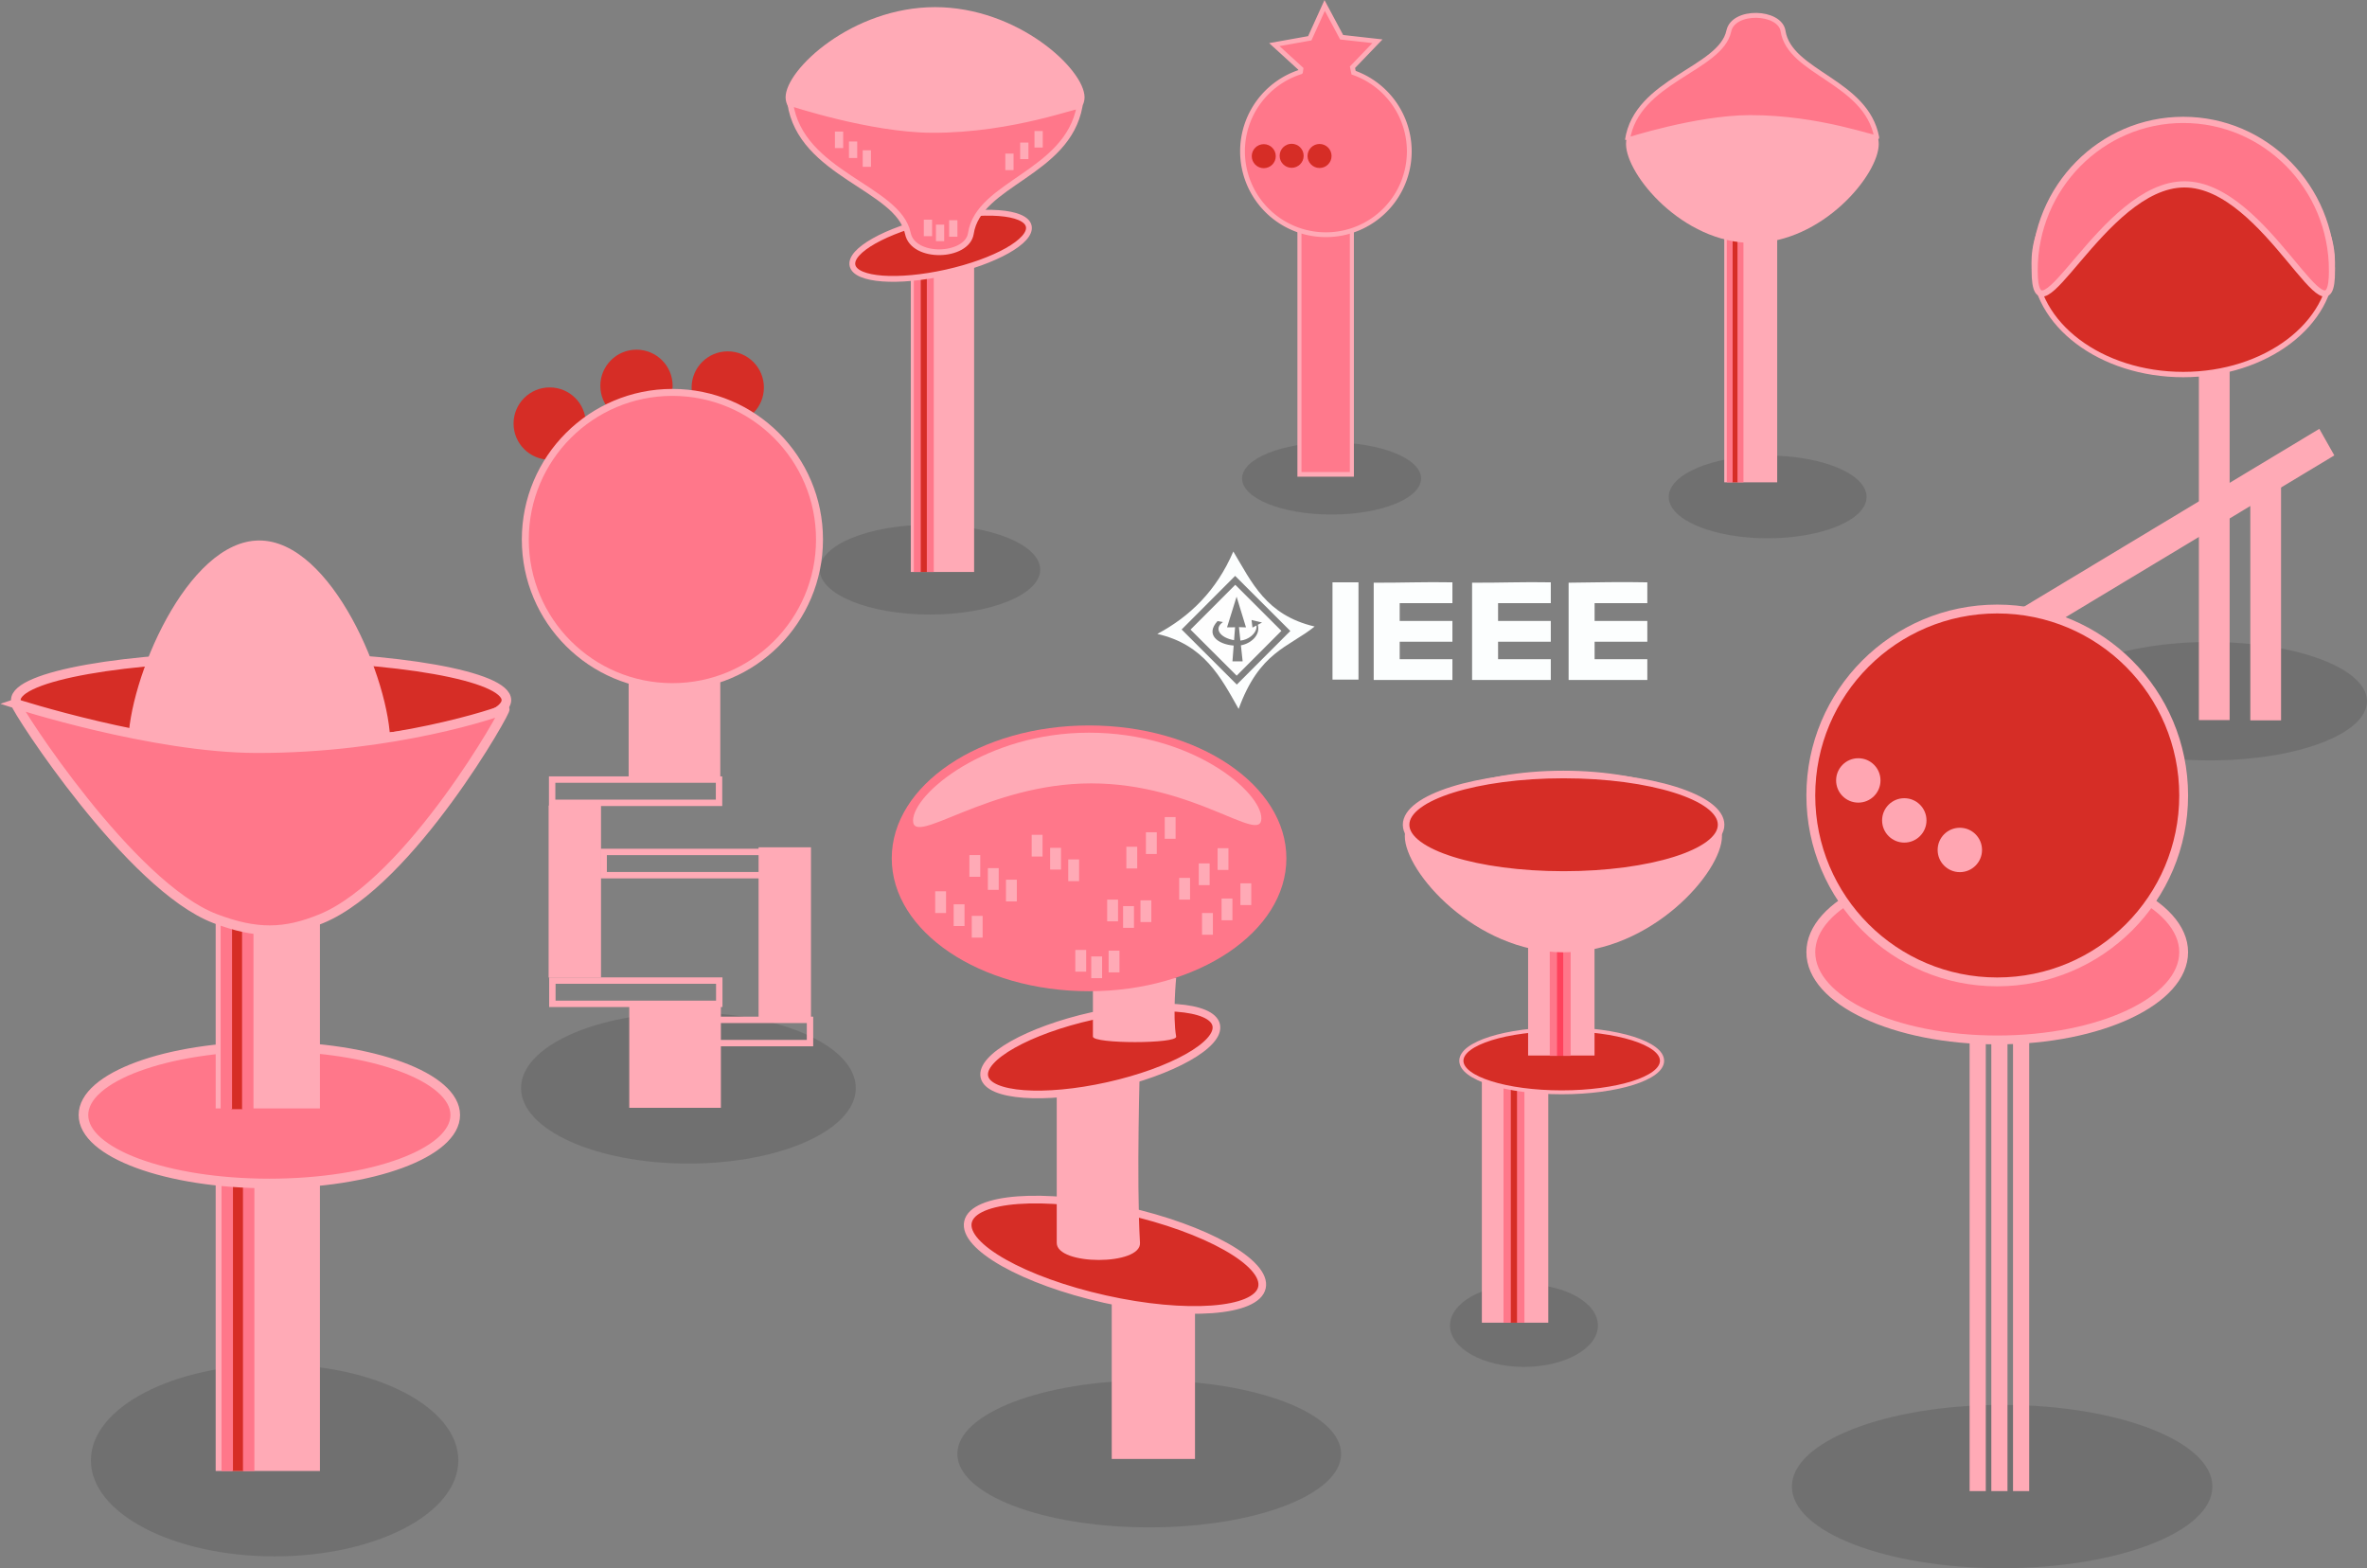 <?xml version="1.0" encoding="UTF-8" standalone="no"?>
<!-- Created with Inkscape (http://www.inkscape.org/) -->

<svg
   width="340.117mm"
   height="225.323mm"
   viewBox="0 0 340.117 225.323"
   version="1.1"
   id="svg5"
   inkscape:version="1.2.1 (9c6d41e4, 2022-07-14)"
   sodipodi:docname="ieee.svg"
   xmlns:inkscape="http://www.inkscape.org/namespaces/inkscape"
   xmlns:sodipodi="http://sodipodi.sourceforge.net/DTD/sodipodi-0.dtd"
   xmlns="http://www.w3.org/2000/svg"
   xmlns:svg="http://www.w3.org/2000/svg">
  <rect x="0" y="0" width="340.117" height="225.323" fill="#808080" stroke="none"/>
  <sodipodi:namedview
     id="namedview7"
     pagecolor="#ffffff"
     bordercolor="#000000"
     borderopacity="0.25"
     inkscape:showpageshadow="2"
     inkscape:pageopacity="0"
     inkscape:pagecheckerboard="true"
     inkscape:deskcolor="#d1d1d1"
     inkscape:document-units="mm"
     showgrid="false"
     inkscape:zoom="1.7755331"
     inkscape:cx="763.15106"
     inkscape:cy="368.05847"
     inkscape:window-width="2560"
     inkscape:window-height="1395"
     inkscape:window-x="0"
     inkscape:window-y="23"
     inkscape:window-maximized="1"
     inkscape:current-layer="layer1"
     showguides="true"
     inkscape:lockguides="false">
    <sodipodi:guide
       position="-290.872,303.107"
       orientation="1,0"
       id="guide2923"
       inkscape:locked="false" />
    <sodipodi:guide
       position="-87.952,247.348"
       orientation="0,-1"
       id="guide8011"
       inkscape:locked="false" />
    <sodipodi:guide
       position="172.068,352.453"
       orientation="0,-1"
       id="guide11504"
       inkscape:locked="false" />
    <sodipodi:guide
       position="148.472,342.874"
       orientation="-0.001,-1"
       id="guide13038"
       inkscape:locked="false" />
    <sodipodi:guide
       position="138.182,386.933"
       orientation="0,-1"
       id="guide13636"
       inkscape:locked="false" />
    <sodipodi:guide
       position="270.64,398.72"
       orientation="0,-1"
       id="guide13711"
       inkscape:locked="false" />
  </sodipodi:namedview>
  <defs
     id="defs2" />
  <g
     inkscape:label="Ebene 1"
     inkscape:groupmode="layer"
     id="layer1"
     transform="translate(-285.533,-172.334)">
    <g
       id="g8440">
      <ellipse
         style="opacity:0.2;fill:#333333;stroke-width:4"
         id="path8419"
         cx="419.161"
         cy="254.18"
         rx="15.839"
         ry="6.453" />
      <ellipse
         style="opacity:0.2;fill:#333333;stroke-width:4"
         id="path8421"
         cx="324.991"
         cy="382.17"
         rx="26.398"
         ry="13.786" />
      <ellipse
         style="opacity:0.2;fill:#333333;stroke-width:4.491"
         id="path8423"
         cx="384.453"
         cy="328.667"
         rx="24.051"
         ry="10.852" />
      <ellipse
         style="opacity:0.2;fill:#333333;stroke-width:4.536"
         id="path8425"
         cx="450.668"
         cy="381.231"
         rx="27.571"
         ry="10.559" />
      <ellipse
         style="opacity:0.2;fill:#333333;stroke-width:3.419"
         id="path8427"
         cx="573.224"
         cy="385.924"
         rx="30.211"
         ry="11.732" />
      <ellipse
         style="opacity:0.2;fill:#333333;stroke-width:4"
         id="path8429"
         cx="603.065"
         cy="273.085"
         rx="22.585"
         ry="8.506" />
      <ellipse
         style="opacity:0.2;fill:#333333;stroke-width:2.294"
         id="path8429-8"
         cx="504.513"
         cy="362.789"
         rx="10.628"
         ry="5.944" />
      <ellipse
         style="opacity:0.2;fill:#333333;stroke-width:2.653"
         id="path8429-8-9"
         cx="539.529"
         cy="243.733"
         rx="14.215"
         ry="5.944" />
      <ellipse
         style="opacity:0.2;fill:#333333;stroke-width:3.087"
         id="path8431"
         cx="476.87"
         cy="241.085"
         rx="12.861"
         ry="5.18" />
    </g>
    <g
       id="g23737"
       transform="matrix(1.255,0,0,1.174,-24.719,301.188)">
      <g
         id="g49278-0-0"
         transform="matrix(0.701,0,0,0.705,121.415,15.163)">
        <rect
           style="fill:#ffaab6;fill-opacity:1;stroke:none;stroke-width:0.792;stroke-dasharray:none;stroke-opacity:1"
           id="rect45972-7"
           width="10.849"
           height="44.318"
           x="421.489"
           y="8.109" />
        <g
           id="g46575-8"
           transform="matrix(0.408,0,0,0.997,253.235,-0.103)">
          <rect
             style="fill:#d62d26;fill-opacity:1;stroke:none;stroke-width:0.41;stroke-dasharray:none;stroke-opacity:1"
             id="rect45972-9-0"
             width="2.91"
             height="44.318"
             x="423.737"
             y="8.373" />
          <rect
             style="fill:#ff778a;fill-opacity:1;stroke:none;stroke-width:0.41;stroke-dasharray:none;stroke-opacity:1"
             id="rect45972-9-1-0"
             width="2.91"
             height="44.318"
             x="426.515"
             y="8.373" />
          <rect
             style="fill:#ff778a;fill-opacity:1;stroke:none;stroke-width:0.41;stroke-dasharray:none;stroke-opacity:1"
             id="rect45972-9-1-1-9"
             width="2.91"
             height="44.318"
             x="421.052"
             y="8.373" />
        </g>
      </g>
      <ellipse
         style="fill:#d62d26;fill-opacity:1;stroke:#ffaab6;stroke-width:0.478;stroke-dasharray:none;stroke-opacity:1"
         id="path19496-9"
         cx="426.019"
         cy="20.068"
         rx="11.488"
         ry="3.861" />
      <g
         id="g49278-1"
         transform="matrix(0.701,0,0,0.339,126.709,1.653)">
        <rect
           style="fill:#ffaab6;fill-opacity:1;stroke:none;stroke-width:0.792;stroke-dasharray:none;stroke-opacity:1"
           id="rect45972-3"
           width="10.849"
           height="44.318"
           x="421.489"
           y="8.109" />
        <g
           id="g46575-9"
           transform="matrix(0.408,0,0,1,253.235,-0.132)">
          <rect
             style="fill:#ff425c;fill-opacity:1;stroke:none;stroke-width:0.41;stroke-dasharray:none;stroke-opacity:1"
             id="rect45972-9-5"
             width="2.91"
             height="44.318"
             x="423.737"
             y="8.373" />
          <rect
             style="fill:#ff778a;fill-opacity:1;stroke:none;stroke-width:0.41;stroke-dasharray:none;stroke-opacity:1"
             id="rect45972-9-1-2"
             width="2.91"
             height="44.318"
             x="426.515"
             y="8.373" />
          <rect
             style="fill:#ff778a;fill-opacity:1;stroke:none;stroke-width:0.41;stroke-dasharray:none;stroke-opacity:1"
             id="rect45972-9-1-1-41"
             width="2.91"
             height="44.318"
             x="421.052"
             y="8.373" />
        </g>
      </g>
      <g
         id="g19569"
         transform="translate(0,-11.113)">
        <path
           id="path49280-07"
           style="fill:#ffaab6;fill-opacity:1;stroke-width:0.864"
           d="m 444.37,3.69 c 0,-4.424 -8.129,-8.009 -18.157,-8.009 -10.028,-3.6e-6 -18.157,3.586 -18.157,8.009 0,4.424 8.129,14.216 18.157,14.216 10.028,-3e-6 18.157,-9.792 18.157,-14.216 z"
           sodipodi:nodetypes="sssss" />
        <ellipse
           style="opacity:1;fill:#d62d26;fill-opacity:1;stroke:#ffaab6;stroke-width:0.75;stroke-dasharray:none;stroke-opacity:1"
           id="path19496"
           cx="426.237"
           cy="2.295"
           rx="18.033"
           ry="6.06" />
      </g>
    </g>
    <g
       id="g8328">
      <g
         id="g6520"
         transform="matrix(1.113,0,0,1.113,129.391,214.96)">
        <g
           id="g67343">
          <rect
             style="fill:#ffaab6;fill-opacity:1;stroke:none;stroke-width:0.268"
             id="rect40072"
             width="3.969"
             height="46.302"
             x="424.172"
             y="8.359" />
          <rect
             style="fill:#ffaab6;fill-opacity:1;stroke:none;stroke-width:0.218"
             id="rect40072-1"
             width="3.969"
             height="30.427"
             x="430.81"
             y="24.268" />
          <rect
             style="fill:#ffaab6;fill-opacity:1;stroke:none;stroke-width:0.264"
             id="rect40072-1-1"
             width="3.937"
             height="45.218"
             x="-245.378"
             y="329.264"
             transform="matrix(-0.492,-0.871,0.857,-0.516,0,0)" />
        </g>
        <g
           id="g67348"
           transform="matrix(1.129,0,0,1.144,-51.835,3.347)">
          <ellipse
             style="fill:#d62d26;fill-opacity:1;stroke:#ffaab6;stroke-width:0.605;stroke-dasharray:none"
             id="path757-5-9"
             cx="419.829"
             cy="-6.82"
             rx="17.048"
             ry="12.682" />
          <path
             id="path757-5"
             style="fill:#ff778a;stroke:#ffaab6;stroke-width:0.7"
             d="m 436.839,-5.874 c 0,9.389 -7.479,-9.723 -16.868,-9.723 -9.389,-4e-6 -17.133,19.112 -17.133,9.723 0,-9.389 7.611,-17 17,-17 9.389,-2e-6 17,7.611 17,17 z"
             sodipodi:nodetypes="sssss" />
        </g>
      </g>
      <g
         id="g5985"
         transform="matrix(1.573,0,0,1.573,-228.366,299.698)">
        <g
           id="g49278-7-1"
           transform="matrix(0.701,0,0,0.379,132.792,32.426)">
          <rect
             style="fill:#ffaab6;fill-opacity:1;stroke:none;stroke-width:0.792;stroke-dasharray:none;stroke-opacity:1"
             id="rect45972-5-3"
             width="10.849"
             height="44.318"
             x="421.489"
             y="8.109" />
        </g>
        <ellipse
           style="fill:#d62d26;fill-opacity:1;stroke:#ffaab6;stroke-width:0.7;stroke-dasharray:none;stroke-opacity:1"
           id="path53695-1"
           cx="425.557"
           cy="60.581"
           rx="13.756"
           ry="4.152"
           transform="matrix(0.976,0.218,0.218,-0.976,0,0)" />
        <g
           id="g49278-04"
           transform="matrix(0.701,0,0,0.374,127.767,12.951)">
          <path
             id="rect45972-46"
             style="fill:#ffaab6;stroke-width:0.792"
             d="m 421.489,8.109 h 10.849 c 0,0 -0.48,28.788 0,44.318 0.172,5.563 -10.853,5.569 -10.849,0 0.008,-13.496 0,-44.318 0,-44.318 z"
             sodipodi:nodetypes="ccssc" />
        </g>
        <ellipse
           style="fill:#d62d26;fill-opacity:1;stroke:#ffaab6;stroke-width:0.7;stroke-dasharray:none;stroke-opacity:1"
           id="path53695"
           cx="413.673"
           cy="107.743"
           rx="10.848"
           ry="3.274"
           transform="rotate(-12.584)" />
        <g
           id="g49278-0"
           transform="matrix(0.701,0,0,0.121,131.072,7.371)">
          <path
             id="rect45972-4"
             style="fill:#ffaab6;stroke-width:0.792"
             d="m 421.489,8.109 h 10.849 c 0,0 -0.48,28.788 0,44.318 0.172,5.563 -10.853,5.569 -10.849,0 0.008,-13.496 0,-44.318 0,-44.318 z"
             sodipodi:nodetypes="ccssc" />
        </g>
        <ellipse
           style="fill:#ff778a;fill-opacity:1;stroke:none;stroke-width:0.79;stroke-dasharray:none;stroke-opacity:1"
           id="path55442-9"
           cx="426.184"
           cy="-2.566"
           rx="18.025"
           ry="12.138" />
        <path
           id="path49280-8"
           style="fill:#ffaab6;fill-opacity:1;stroke-width:0.622"
           d="m 441.923,-6.216 c 0,2.436 -6.119,-3.197 -15.544,-3.197 -9.425,2.1e-6 -16.272,5.831 -16.272,3.395 0,-2.436 6.648,-8.025 16.073,-8.025 9.425,10e-7 15.743,5.391 15.743,7.827 z"
           sodipodi:nodetypes="sssss" />
        <g
           id="g55447">
          <rect
             style="fill:#ffaab6;fill-opacity:1;stroke:none;stroke-width:0.7;stroke-dasharray:none;stroke-opacity:1"
             id="rect53697"
             width="0.992"
             height="1.984"
             x="412.129"
             y="0.443" />
          <rect
             style="fill:#ffaab6;fill-opacity:1;stroke:none;stroke-width:0.7;stroke-dasharray:none;stroke-opacity:1"
             id="rect53697-5"
             width="0.992"
             height="1.984"
             x="413.815"
             y="1.634" />
          <rect
             style="fill:#ffaab6;fill-opacity:1;stroke:none;stroke-width:0.7;stroke-dasharray:none;stroke-opacity:1"
             id="rect53697-8"
             width="0.992"
             height="1.984"
             x="415.469"
             y="2.692" />
        </g>
        <g
           id="g55447-7"
           transform="translate(3.125,-3.307)">
          <rect
             style="fill:#ffaab6;fill-opacity:1;stroke:none;stroke-width:0.7;stroke-dasharray:none;stroke-opacity:1"
             id="rect53697-3"
             width="0.992"
             height="1.984"
             x="412.129"
             y="0.443" />
          <rect
             style="fill:#ffaab6;fill-opacity:1;stroke:none;stroke-width:0.7;stroke-dasharray:none;stroke-opacity:1"
             id="rect53697-5-5"
             width="0.992"
             height="1.984"
             x="413.815"
             y="1.634" />
          <rect
             style="fill:#ffaab6;fill-opacity:1;stroke:none;stroke-width:0.7;stroke-dasharray:none;stroke-opacity:1"
             id="rect53697-8-0"
             width="0.992"
             height="1.984"
             x="415.469"
             y="2.692" />
        </g>
        <g
           id="g55447-8"
           transform="translate(8.814,-5.159)">
          <rect
             style="fill:#ffaab6;fill-opacity:1;stroke:none;stroke-width:0.7;stroke-dasharray:none;stroke-opacity:1"
             id="rect53697-57"
             width="0.992"
             height="1.984"
             x="412.129"
             y="0.443" />
          <rect
             style="fill:#ffaab6;fill-opacity:1;stroke:none;stroke-width:0.7;stroke-dasharray:none;stroke-opacity:1"
             id="rect53697-5-2"
             width="0.992"
             height="1.984"
             x="413.815"
             y="1.634" />
          <rect
             style="fill:#ffaab6;fill-opacity:1;stroke:none;stroke-width:0.7;stroke-dasharray:none;stroke-opacity:1"
             id="rect53697-8-3"
             width="0.992"
             height="1.984"
             x="415.469"
             y="2.692" />
        </g>
        <g
           id="g55548">
          <rect
             style="fill:#ffaab6;fill-opacity:1;stroke:none;stroke-width:0.7;stroke-dasharray:none;stroke-opacity:1"
             id="rect53697-0"
             width="0.992"
             height="1.984"
             x="436.503"
             y="2.428" />
          <rect
             style="fill:#ffaab6;fill-opacity:1;stroke:none;stroke-width:0.7;stroke-dasharray:none;stroke-opacity:1"
             id="rect53697-52"
             width="0.992"
             height="1.984"
             x="438.289"
             y="1.105" />
          <rect
             style="fill:#ffaab6;fill-opacity:1;stroke:none;stroke-width:0.7;stroke-dasharray:none;stroke-opacity:1"
             id="rect53697-50"
             width="0.992"
             height="1.984"
             x="440.009"
             y="-0.284" />
        </g>
        <g
           id="g55548-8"
           transform="translate(-2.084,-3.208)">
          <rect
             style="fill:#ffaab6;fill-opacity:1;stroke:none;stroke-width:0.7;stroke-dasharray:none;stroke-opacity:1"
             id="rect53697-0-1"
             width="0.992"
             height="1.984"
             x="436.503"
             y="2.428" />
          <rect
             style="fill:#ffaab6;fill-opacity:1;stroke:none;stroke-width:0.7;stroke-dasharray:none;stroke-opacity:1"
             id="rect53697-52-2"
             width="0.992"
             height="1.984"
             x="438.289"
             y="1.105" />
          <rect
             style="fill:#ffaab6;fill-opacity:1;stroke:none;stroke-width:0.7;stroke-dasharray:none;stroke-opacity:1"
             id="rect53697-50-0"
             width="0.992"
             height="1.984"
             x="440.009"
             y="-0.284" />
        </g>
        <g
           id="g55548-87"
           transform="translate(-6.912,-6.052)">
          <rect
             style="fill:#ffaab6;fill-opacity:1;stroke:none;stroke-width:0.7;stroke-dasharray:none;stroke-opacity:1"
             id="rect53697-0-9"
             width="0.992"
             height="1.984"
             x="436.503"
             y="2.428" />
          <rect
             style="fill:#ffaab6;fill-opacity:1;stroke:none;stroke-width:0.7;stroke-dasharray:none;stroke-opacity:1"
             id="rect53697-52-1"
             width="0.992"
             height="1.984"
             x="438.289"
             y="1.105" />
          <rect
             style="fill:#ffaab6;fill-opacity:1;stroke:none;stroke-width:0.7;stroke-dasharray:none;stroke-opacity:1"
             id="rect53697-50-7"
             width="0.992"
             height="1.984"
             x="440.009"
             y="-0.284" />
        </g>
        <g
           id="g55506">
          <rect
             style="fill:#ffaab6;fill-opacity:1;stroke:none;stroke-width:0.7;stroke-dasharray:none;stroke-opacity:1"
             id="rect53697-6"
             width="0.992"
             height="1.984"
             x="424.928"
             y="5.801" />
          <rect
             style="fill:#ffaab6;fill-opacity:1;stroke:none;stroke-width:0.7;stroke-dasharray:none;stroke-opacity:1"
             id="rect53697-4"
             width="0.992"
             height="1.984"
             x="426.383"
             y="6.396" />
          <rect
             style="fill:#ffaab6;fill-opacity:1;stroke:none;stroke-width:0.7;stroke-dasharray:none;stroke-opacity:1"
             id="rect53697-87"
             width="0.992"
             height="1.984"
             x="427.97"
             y="5.867" />
        </g>
        <g
           id="g55506-6"
           transform="translate(2.91,-4.597)">
          <rect
             style="fill:#ffaab6;fill-opacity:1;stroke:none;stroke-width:0.7;stroke-dasharray:none;stroke-opacity:1"
             id="rect53697-6-7"
             width="0.992"
             height="1.984"
             x="424.928"
             y="5.801" />
          <rect
             style="fill:#ffaab6;fill-opacity:1;stroke:none;stroke-width:0.7;stroke-dasharray:none;stroke-opacity:1"
             id="rect53697-4-0"
             width="0.992"
             height="1.984"
             x="426.383"
             y="6.396" />
          <rect
             style="fill:#ffaab6;fill-opacity:1;stroke:none;stroke-width:0.7;stroke-dasharray:none;stroke-opacity:1"
             id="rect53697-87-9"
             width="0.992"
             height="1.984"
             x="427.97"
             y="5.867" />
        </g>
      </g>
      <g
         id="g5839"
         transform="matrix(1.97,0,0,1.97,-516.459,280.653)">
        <g
           id="g49278-7-0"
           transform="matrix(0.701,0,0,0.591,127.37,21.318)">
          <rect
             style="fill:#ffaab6;fill-opacity:1;stroke:none;stroke-width:0.792;stroke-dasharray:none;stroke-opacity:1"
             id="rect45972-99"
             width="10.849"
             height="44.318"
             x="421.489"
             y="8.109" />
          <g
             id="g46575-2"
             transform="matrix(0.408,0,0,0.992,250.311,0.161)">
            <rect
               style="fill:#d62d26;fill-opacity:1;stroke:none;stroke-width:0.41;stroke-dasharray:none;stroke-opacity:1"
               id="rect45972-9-2"
               width="2.91"
               height="44.318"
               x="423.737"
               y="8.373" />
            <rect
               style="fill:#ff778a;fill-opacity:1;stroke:none;stroke-width:0.41;stroke-dasharray:none;stroke-opacity:1"
               id="rect45972-9-1-6"
               width="2.91"
               height="44.318"
               x="426.515"
               y="8.373" />
            <rect
               style="fill:#ff778a;fill-opacity:1;stroke:none;stroke-width:0.41;stroke-dasharray:none;stroke-opacity:1"
               id="rect45972-9-1-1-4"
               width="2.91"
               height="44.318"
               x="421.052"
               y="8.373" />
          </g>
        </g>
        <ellipse
           style="fill:#ff778a;fill-opacity:1;stroke:#ffaab6;stroke-width:0.7;stroke-dasharray:none;stroke-opacity:1"
           id="path49283"
           cx="426.748"
           cy="26.339"
           rx="13.56"
           ry="4.994" />
        <g
           id="g49278"
           transform="matrix(0.701,0,0,0.399,127.37,4.941)">
          <rect
             style="fill:#ffaab6;fill-opacity:1;stroke:none;stroke-width:0.792;stroke-dasharray:none;stroke-opacity:1"
             id="rect45972"
             width="10.849"
             height="44.318"
             x="421.489"
             y="8.109" />
          <g
             id="g46575"
             transform="matrix(0.408,0,0,1,250.217,-0.132)">
            <rect
               style="fill:#d62d26;fill-opacity:1;stroke:none;stroke-width:0.41;stroke-dasharray:none;stroke-opacity:1"
               id="rect45972-9"
               width="2.91"
               height="44.318"
               x="423.737"
               y="8.373" />
            <rect
               style="fill:#ff778a;fill-opacity:1;stroke:none;stroke-width:0.41;stroke-dasharray:none;stroke-opacity:1"
               id="rect45972-9-1"
               width="2.91"
               height="44.318"
               x="426.515"
               y="8.373" />
            <rect
               style="fill:#ff778a;fill-opacity:1;stroke:none;stroke-width:0.41;stroke-dasharray:none;stroke-opacity:1"
               id="rect45972-9-1-1"
               width="2.91"
               height="44.318"
               x="421.052"
               y="8.373" />
          </g>
        </g>
        <ellipse
           style="fill:#d62d26;fill-opacity:1;stroke:#ffaab6;stroke-width:0.7;stroke-dasharray:none;stroke-opacity:1"
           id="path50491"
           cx="426.147"
           cy="-3.922"
           rx="17.892"
           ry="3.175" />
        <path
           id="path49280"
           style="fill:#ffaab6;fill-opacity:1;stroke-width:0.641"
           d="m 435.573,-0.714 c 0,4.621 -4.279,8.367 -9.558,8.367 -5.279,4e-6 -9.558,-3.746 -9.558,-8.367 0,-4.621 4.279,-14.85 9.558,-14.85 5.279,2e-6 9.558,10.229 9.558,14.85 z"
           sodipodi:nodetypes="sssss" />
        <path
           style="fill:#ff778a;fill-opacity:1;stroke:#ffaab6;stroke-width:0.7;stroke-dasharray:none;stroke-opacity:1"
           d="m 408.255,-3.658 c 0.066,0.463 8.361,13.336 14.552,15.677 2.991,1.131 5.044,1.11 7.739,1e-6 6.495,-2.675 13.692,-15.478 13.361,-15.28 -0.331,0.198 -8.132,2.876 -18.124,2.844 -7.564,-0.024 -17.529,-3.241 -17.529,-3.241 z"
           id="path50547"
           sodipodi:nodetypes="cssssc" />
      </g>
      <g
         id="g6237"
         transform="matrix(1.196,0,0,1.196,-89.776,191.974)">
        <g
           id="g49278-5"
           transform="matrix(0.701,0,0,0.994,127.767,0.181)">
          <rect
             style="fill:#ffaab6;fill-opacity:1;stroke:none;stroke-width:0.792;stroke-dasharray:none;stroke-opacity:1"
             id="rect45972-8"
             width="10.849"
             height="44.318"
             x="421.489"
             y="8.109" />
          <g
             id="g46575-3"
             transform="matrix(0.408,0,0,0.997,250.217,-0.108)">
            <rect
               style="fill:#d62d26;fill-opacity:1;stroke:none;stroke-width:0.41;stroke-dasharray:none;stroke-opacity:1"
               id="rect45972-9-15"
               width="2.91"
               height="44.318"
               x="423.737"
               y="8.373" />
            <rect
               style="fill:#ff778a;fill-opacity:1;stroke:none;stroke-width:0.41;stroke-dasharray:none;stroke-opacity:1"
               id="rect45972-9-1-7"
               width="2.91"
               height="44.318"
               x="426.515"
               y="8.373" />
            <rect
               style="fill:#ff778a;fill-opacity:1;stroke:none;stroke-width:0.41;stroke-dasharray:none;stroke-opacity:1"
               id="rect45972-9-1-1-5"
               width="2.91"
               height="44.318"
               x="421.052"
               y="8.373" />
          </g>
        </g>
        <path
           id="path49280-0"
           style="fill:#ffaab6;fill-opacity:1;stroke-width:0.75"
           d="m 444.106,-4.733 c 0,3.37 -8.04,6.102 -17.959,6.102 -9.918,2.9e-6 -17.959,-2.732 -17.959,-6.102 0,-3.37 8.04,-10.831 17.959,-10.831 9.918,2e-6 17.959,7.461 17.959,10.831 z"
           sodipodi:nodetypes="sssss" />
        <ellipse
           style="fill:#d62d26;fill-opacity:1;stroke:#ffaab6;stroke-width:0.7;stroke-dasharray:none;stroke-opacity:1"
           id="path53695-2"
           cx="413.704"
           cy="105.784"
           rx="10.848"
           ry="3.274"
           transform="rotate(-12.584)" />
        <path
           style="fill:#ff778a;fill-opacity:1;stroke:#ffaab6;stroke-width:0.692;stroke-dasharray:none;stroke-opacity:1"
           d="m 408.74,-4.059 c 1.229,8.603 13.001,10.166 14.139,15.684 0.645,3.13 7.131,2.881 7.568,10e-7 0.918,-6.051 11.586,-7.183 13.066,-15.287 0.069,-0.379 -7.952,2.877 -17.723,2.846 -7.397,-0.024 -17.05,-3.243 -17.05,-3.243 z"
           id="path50547-0"
           sodipodi:nodetypes="cssssc" />
        <rect
           style="fill:#ffaab6;fill-opacity:1;stroke:none;stroke-width:0.7;stroke-dasharray:none;stroke-opacity:1"
           id="rect53697-01"
           width="0.992"
           height="1.984"
           x="414.113"
           y="-0.615" />
        <rect
           style="fill:#ffaab6;fill-opacity:1;stroke:none;stroke-width:0.7;stroke-dasharray:none;stroke-opacity:1"
           id="rect53697-5-3"
           width="0.992"
           height="1.984"
           x="415.8"
           y="0.576" />
        <rect
           style="fill:#ffaab6;fill-opacity:1;stroke:none;stroke-width:0.7;stroke-dasharray:none;stroke-opacity:1"
           id="rect53697-8-2"
           width="0.992"
           height="1.984"
           x="417.453"
           y="1.634" />
        <rect
           style="fill:#ffaab6;fill-opacity:1;stroke:none;stroke-width:0.7;stroke-dasharray:none;stroke-opacity:1"
           id="rect53697-0-0"
           width="0.992"
           height="1.984"
           x="434.585"
           y="2.031" />
        <rect
           style="fill:#ffaab6;fill-opacity:1;stroke:none;stroke-width:0.7;stroke-dasharray:none;stroke-opacity:1"
           id="rect53697-52-6"
           width="0.992"
           height="1.984"
           x="436.371"
           y="0.708" />
        <rect
           style="fill:#ffaab6;fill-opacity:1;stroke:none;stroke-width:0.7;stroke-dasharray:none;stroke-opacity:1"
           id="rect53697-50-1"
           width="0.992"
           height="1.984"
           x="438.091"
           y="-0.681" />
        <rect
           style="fill:#ffaab6;fill-opacity:1;stroke:none;stroke-width:0.7;stroke-dasharray:none;stroke-opacity:1"
           id="rect53697-6-6"
           width="0.992"
           height="1.984"
           x="424.795"
           y="9.968" />
        <rect
           style="fill:#ffaab6;fill-opacity:1;stroke:none;stroke-width:0.7;stroke-dasharray:none;stroke-opacity:1"
           id="rect53697-4-5"
           width="0.992"
           height="1.984"
           x="426.251"
           y="10.564" />
        <rect
           style="fill:#ffaab6;fill-opacity:1;stroke:none;stroke-width:0.7;stroke-dasharray:none;stroke-opacity:1"
           id="rect53697-87-4"
           width="0.992"
           height="1.984"
           x="427.838"
           y="10.034" />
      </g>
      <g
         id="g5694"
         transform="matrix(1.731,0,0,1.731,-365.159,255.407)">
        <g
           id="g49278-7"
           transform="matrix(0.701,0,0,0.191,132.677,33.949)">
          <rect
             style="fill:#ffaab6;fill-opacity:1;stroke:none;stroke-width:0.792;stroke-dasharray:none;stroke-opacity:1"
             id="rect45972-5"
             width="10.849"
             height="44.318"
             x="421.489"
             y="8.109" />
        </g>
        <g
           id="g49278-7-8"
           transform="matrix(0.401,0,0,0.322,252.429,16.267)">
          <rect
             style="fill:#ffaab6;fill-opacity:1;stroke:none;stroke-width:0.792;stroke-dasharray:none;stroke-opacity:1"
             id="rect45972-5-9"
             width="10.849"
             height="44.318"
             x="421.489"
             y="8.109" />
        </g>
        <g
           id="g49278-7-8-6"
           transform="matrix(0.401,0,0,0.322,269.858,19.729)">
          <rect
             style="fill:#ffaab6;fill-opacity:1;stroke:none;stroke-width:0.792;stroke-dasharray:none;stroke-opacity:1"
             id="rect45972-5-9-2"
             width="10.849"
             height="44.318"
             x="421.489"
             y="8.109" />
        </g>
        <g
           id="g49278-7-9"
           transform="matrix(0.701,0,0,0.379,132.627,-3.015)">
          <rect
             style="fill:#ffaab6;fill-opacity:1;stroke:none;stroke-width:0.792;stroke-dasharray:none;stroke-opacity:1"
             id="rect45972-5-6"
             width="10.849"
             height="44.318"
             x="421.489"
             y="8.109" />
        </g>
        <g
           id="g58257"
           transform="translate(2.152,-2.058)">
          <circle
             style="fill:#d62d26;fill-opacity:1;stroke:none;stroke-width:0.7;stroke-dasharray:none;stroke-opacity:1"
             id="path58153"
             cx="426.588"
             cy="-13.909"
             r="3" />
          <circle
             style="fill:#d62d26;fill-opacity:1;stroke:none;stroke-width:0.7;stroke-dasharray:none;stroke-opacity:1"
             id="path58153-4"
             cx="434.165"
             cy="-13.769"
             r="3" />
          <circle
             style="fill:#d62d26;fill-opacity:1;stroke:none;stroke-width:0.7;stroke-dasharray:none;stroke-opacity:1"
             id="path58153-0"
             cx="419.385"
             cy="-10.775"
             r="3" />
        </g>
        <circle
           style="fill:#ff778a;fill-opacity:1;stroke:#ffaab6;stroke-width:0.578;stroke-dasharray:none;stroke-opacity:1"
           id="path55442"
           cx="431.722"
           cy="-3.209"
           r="12.211" />
        <rect
           style="fill:none;fill-opacity:1;stroke:#ffaab6;stroke-width:0.531;stroke-dasharray:none;stroke-opacity:1"
           id="rect57935"
           width="13.854"
           height="1.93"
           x="421.739"
           y="16.718" />
        <rect
           style="fill:none;fill-opacity:1;stroke:#ffaab6;stroke-width:0.531;stroke-dasharray:none;stroke-opacity:1"
           id="rect57935-9"
           width="13.854"
           height="1.93"
           x="426.016"
           y="22.724" />
        <rect
           style="fill:none;fill-opacity:1;stroke:#ffaab6;stroke-width:0.531;stroke-dasharray:none;stroke-opacity:1"
           id="rect57935-2"
           width="13.854"
           height="1.93"
           x="421.758"
           y="33.403" />
        <rect
           style="fill:none;fill-opacity:1;stroke:#ffaab6;stroke-width:0.531;stroke-dasharray:none;stroke-opacity:1"
           id="rect57935-2-4"
           width="13.854"
           height="1.93"
           x="429.29"
           y="36.662" />
      </g>
      <g
         id="g6358"
         transform="matrix(0.982,0,0,0.982,51.825,197.244)">
        <g
           id="g49278-7-9-6"
           transform="matrix(0.707,0,0,0.816,130.14,1.258)"
           style="fill:#ff798c;fill-opacity:1;stroke:#ffaab6;stroke-width:0.84;stroke-dasharray:none;stroke-opacity:1">
          <rect
             style="fill:#ff798c;fill-opacity:1;stroke:#ffaab6;stroke-width:0.84;stroke-dasharray:none;stroke-opacity:1"
             id="rect45972-5-6-5"
             width="10.849"
             height="44.318"
             x="421.489"
             y="8.109" />
        </g>
        <path
           id="path65172"
           style="fill:#ff778a;fill-opacity:1;stroke:#ffaab6;stroke-width:2.646;stroke-dasharray:none;stroke-opacity:1"
           inkscape:transform-center-x="0.078261465"
           inkscape:transform-center-y="-0.68362356"
           d="m 43.81,-35.602 -10.046,17.218 -19.878,1.485 13.271,14.874 -0.401,1.644 A 46.152,46.152 0 0 0 -9.662,40.087 46.152,46.152 0 0 0 31.571,90.681 46.152,46.152 0 0 0 82.164,49.45 46.152,46.152 0 0 0 55.944,3.031 L 55.637,-0.035 70.847,-12.922 51.367,-17.156 Z"
           transform="matrix(0.263,-0.027,0.027,0.263,421.262,-14.02)" />
        <g
           id="g58257-8"
           transform="translate(-25.163,-6.455)">
          <circle
             style="fill:#d62d26;fill-opacity:1;stroke:none;stroke-width:0.41;stroke-dasharray:none;stroke-opacity:1"
             id="path58153-8"
             cx="456.237"
             cy="3.911"
             r="1.757" />
          <circle
             style="fill:#d62d26;fill-opacity:1;stroke:none;stroke-width:0.41;stroke-dasharray:none;stroke-opacity:1"
             id="path58153-4-2"
             cx="448.076"
             cy="3.939"
             r="1.757" />
          <circle
             style="fill:#d62d26;fill-opacity:1;stroke:none;stroke-width:0.41;stroke-dasharray:none;stroke-opacity:1"
             id="path58153-0-8"
             cx="452.156"
             cy="3.884"
             r="1.757" />
        </g>
      </g>
      <g
         id="g6429"
         transform="matrix(1.815,0,0,1.815,-212.994,306.183)">
        <g
           id="g65534"
           transform="translate(1.031)">
          <g
             id="g49278-7-9-7"
             transform="matrix(0.118,0,0,0.824,379.836,1.095)"
             style="fill:#ffaab6;fill-opacity:1;stroke:none;stroke-width:0.84;stroke-dasharray:none;stroke-opacity:1">
            <rect
               style="fill:#ffaab6;fill-opacity:1;stroke:none;stroke-width:0.84;stroke-dasharray:none;stroke-opacity:1"
               id="rect45972-5-6-7"
               width="10.849"
               height="44.318"
               x="421.489"
               y="8.109" />
          </g>
          <g
             id="g49278-7-9-9"
             transform="matrix(0.118,0,0,0.824,381.554,1.095)"
             style="fill:#ffaab6;fill-opacity:1;stroke:none;stroke-width:0.84;stroke-dasharray:none;stroke-opacity:1">
            <rect
               style="fill:#ffaab6;fill-opacity:1;stroke:none;stroke-width:0.84;stroke-dasharray:none;stroke-opacity:1"
               id="rect45972-5-6-3"
               width="10.849"
               height="44.318"
               x="421.489"
               y="8.109" />
          </g>
          <g
             id="g49278-7-9-2"
             transform="matrix(0.118,0,0,0.824,383.272,1.095)"
             style="fill:#ffaab6;fill-opacity:1;stroke:none;stroke-width:0.84;stroke-dasharray:none;stroke-opacity:1">
            <rect
               style="fill:#ffaab6;fill-opacity:1;stroke:none;stroke-width:0.84;stroke-dasharray:none;stroke-opacity:1"
               id="rect45972-5-6-32"
               width="10.849"
               height="44.318"
               x="421.489"
               y="8.109" />
          </g>
        </g>
        <ellipse
           style="fill:#ff778a;fill-opacity:1;stroke:#ffaab6;stroke-width:0.7;stroke-dasharray:none;stroke-opacity:1"
           id="path58153-6"
           cx="432.789"
           cy="1.631"
           rx="14.759"
           ry="6.948" />
        <circle
           style="fill:#d62d26;fill-opacity:1;stroke:#ffaab6;stroke-width:0.7;stroke-dasharray:none;stroke-opacity:1"
           id="path58153-9"
           cx="432.789"
           cy="-10.775"
           r="14.759" />
        <circle
           style="fill:#ffa6b2;fill-opacity:1;stroke:none;stroke-width:0.41;stroke-dasharray:none;stroke-opacity:1"
           id="path58153-4-7"
           cx="421.79"
           cy="-11.964"
           r="1.757" />
        <circle
           style="fill:#ffa6b2;fill-opacity:1;stroke:none;stroke-width:0.41;stroke-dasharray:none;stroke-opacity:1"
           id="path58153-4-5"
           cx="425.431"
           cy="-8.8"
           r="1.757" />
        <circle
           style="fill:#ffa6b2;fill-opacity:1;stroke:none;stroke-width:0.41;stroke-dasharray:none;stroke-opacity:1"
           id="path58153-4-5-2"
           cx="429.828"
           cy="-6.461"
           r="1.757" />
      </g>
    </g>
    <g
       id="g25332"
       transform="translate(111.122,189.336)">
      <g
         id="g49278-9"
         transform="matrix(0.701,0,0,0.83,126.709,8.784)">
        <rect
           style="fill:#ffaab6;fill-opacity:1;stroke:none;stroke-width:0.792;stroke-dasharray:none;stroke-opacity:1"
           id="rect45972-462"
           width="10.849"
           height="44.318"
           x="421.489"
           y="8.109" />
        <g
           id="g46575-36"
           transform="matrix(0.408,0,0,0.997,250.217,-0.105)">
          <rect
             style="fill:#d62d26;fill-opacity:1;stroke:none;stroke-width:0.41;stroke-dasharray:none;stroke-opacity:1"
             id="rect45972-9-7"
             width="2.91"
             height="44.318"
             x="423.737"
             y="8.373" />
          <rect
             style="fill:#ff778a;fill-opacity:1;stroke:none;stroke-width:0.41;stroke-dasharray:none;stroke-opacity:1"
             id="rect45972-9-1-20"
             width="2.91"
             height="44.318"
             x="426.515"
             y="8.373" />
          <rect
             style="fill:#ff778a;fill-opacity:1;stroke:none;stroke-width:0.41;stroke-dasharray:none;stroke-opacity:1"
             id="rect45972-9-1-1-2"
             width="2.91"
             height="44.318"
             x="421.052"
             y="8.373" />
        </g>
      </g>
      <path
         id="path49280-7"
         style="fill:#ffaab6;fill-opacity:1;stroke-width:0.864"
         d="m 444.37,3.69 c 0,-4.424 -8.129,-8.009 -18.157,-8.009 -10.028,-3.6e-6 -18.157,3.586 -18.157,8.009 0,4.424 8.129,14.216 18.157,14.216 10.028,-3e-6 18.157,-9.792 18.157,-14.216 z"
         sodipodi:nodetypes="sssss" />
      <path
         style="fill:#ff778a;fill-opacity:1;stroke:#ffaab6;stroke-width:0.703;stroke-dasharray:none;stroke-opacity:1"
         d="m 408.259,3.132 c 1.266,-8.598 13.393,-10.16 14.565,-15.674 0.665,-3.128 7.346,-2.88 7.796,-1e-6 0.946,6.047 11.935,7.179 13.46,15.277 0.071,0.379 -8.192,-2.875 -18.258,-2.844 -7.62,0.024 -17.564,3.241 -17.564,3.241 z"
         id="path50547-5"
         sodipodi:nodetypes="cssssc" />
    </g>
    <g
       id="g2455"
       transform="translate(329.982,163.611)">
      <g
         id="g1272">
        <rect
           style="opacity:0.99;fill:#fdffff;stroke-width:3.6;stroke-linecap:square;stroke-linejoin:round;paint-order:fill markers stroke"
           id="rect1125"
           width="3.734"
           height="13.976"
           x="147.019"
           y="92.394" />
        <path
           id="rect1125-7"
           style="opacity:0.99;fill:#fdffff;stroke-width:3.6;stroke-linecap:square;stroke-linejoin:round;paint-order:fill markers stroke"
           d="m 152.941,92.447 v 13.976 c 3.882,0 7.958,0 11.309,0 V 103.436 h -7.575 v -2.507 h 7.575 v -2.987 h -7.575 V 95.381 h 7.575 v -2.987 c -3.761,-0.08 -7.578,0.077 -11.309,0.053 z"
           sodipodi:nodetypes="ccccccccccccc" />
        <path
           id="rect1125-7-8"
           style="opacity:0.99;fill:#fdffff;stroke-width:3.6;stroke-linecap:square;stroke-linejoin:round;paint-order:fill markers stroke"
           d="m 167.077,92.447 v 13.976 c 3.766,0 7.393,0 11.309,0 V 103.436 H 170.811 v -2.507 h 7.575 V 97.942 H 170.811 V 95.381 h 7.575 v -2.987 c -3.761,-0.08 -7.426,0.077 -11.309,0.053 z"
           sodipodi:nodetypes="ccccccccccccc" />
        <path
           id="rect1125-7-0"
           style="opacity:0.99;fill:#fdffff;stroke-width:3.6;stroke-linecap:square;stroke-linejoin:round;paint-order:fill markers stroke"
           d="M 180.947,92.447 V 106.423 c 3.882,0 7.958,0 11.309,0 v -2.987 h -7.575 v -2.507 h 7.575 v -2.987 h -7.575 v -2.561 h 7.575 v -2.987 c -3.761,-0.08 -7.199,0.001 -11.309,0.053 z"
           sodipodi:nodetypes="ccccccccccccc" />
      </g>
      <path
         id="rect1274"
         style="opacity:0.99;fill:#fdffff;stroke-width:3.6;stroke-linecap:square;stroke-linejoin:round;paint-order:fill markers stroke"
         d="m 132.768,87.965 c -2.418,5.629 -6.23,9.34 -10.922,11.843 6.719,1.521 9.114,6.215 11.686,10.778 2.995,-8.252 7.143,-8.813 10.922,-11.843 -7.014,-1.643 -9.047,-6.4 -11.686,-10.778 z m 0.263,3.502 7.928,7.915 -7.689,7.701 -7.928,-7.915 z" />
      <path
         id="rect1831-3"
         style="opacity:0.99;fill:#ffffff;stroke-width:3.01;stroke-linecap:square;stroke-linejoin:round;paint-order:fill markers stroke"
         d="m 28.375,159.685 -9.098,2.6e-4 -3.09e-4,9.366 9.098,-2.6e-4 z m -1.075,1.339 -2.166,4.072 -0.692,-0.742 -1.22,1.515 c 0.886,0.735 2.18,0.862 2.884,0.373 0.107,-0.075 0.203,-0.166 0.286,-0.272 l -0.623,-0.191 0.68,-0.868 0.81,1.326 -0.66,-0.203 c -0.746,1.337 -2.607,1.207 -3.807,0.369 l -1.451,1.802 -1.034,-1.036 1.728,-1.479 c -1.444,-1.679 -1.844,-4.022 0.856,-4.123 l 0.438,0.631 c -0.007,0.004 -0.014,0.009 -0.022,0.013 -1.576,-0.287 -1.876,1.289 -0.686,2.976 l 1.413,-1.21 -0.818,-0.813 z"
         transform="rotate(-45.044)" />
    </g>
  </g>
</svg>

